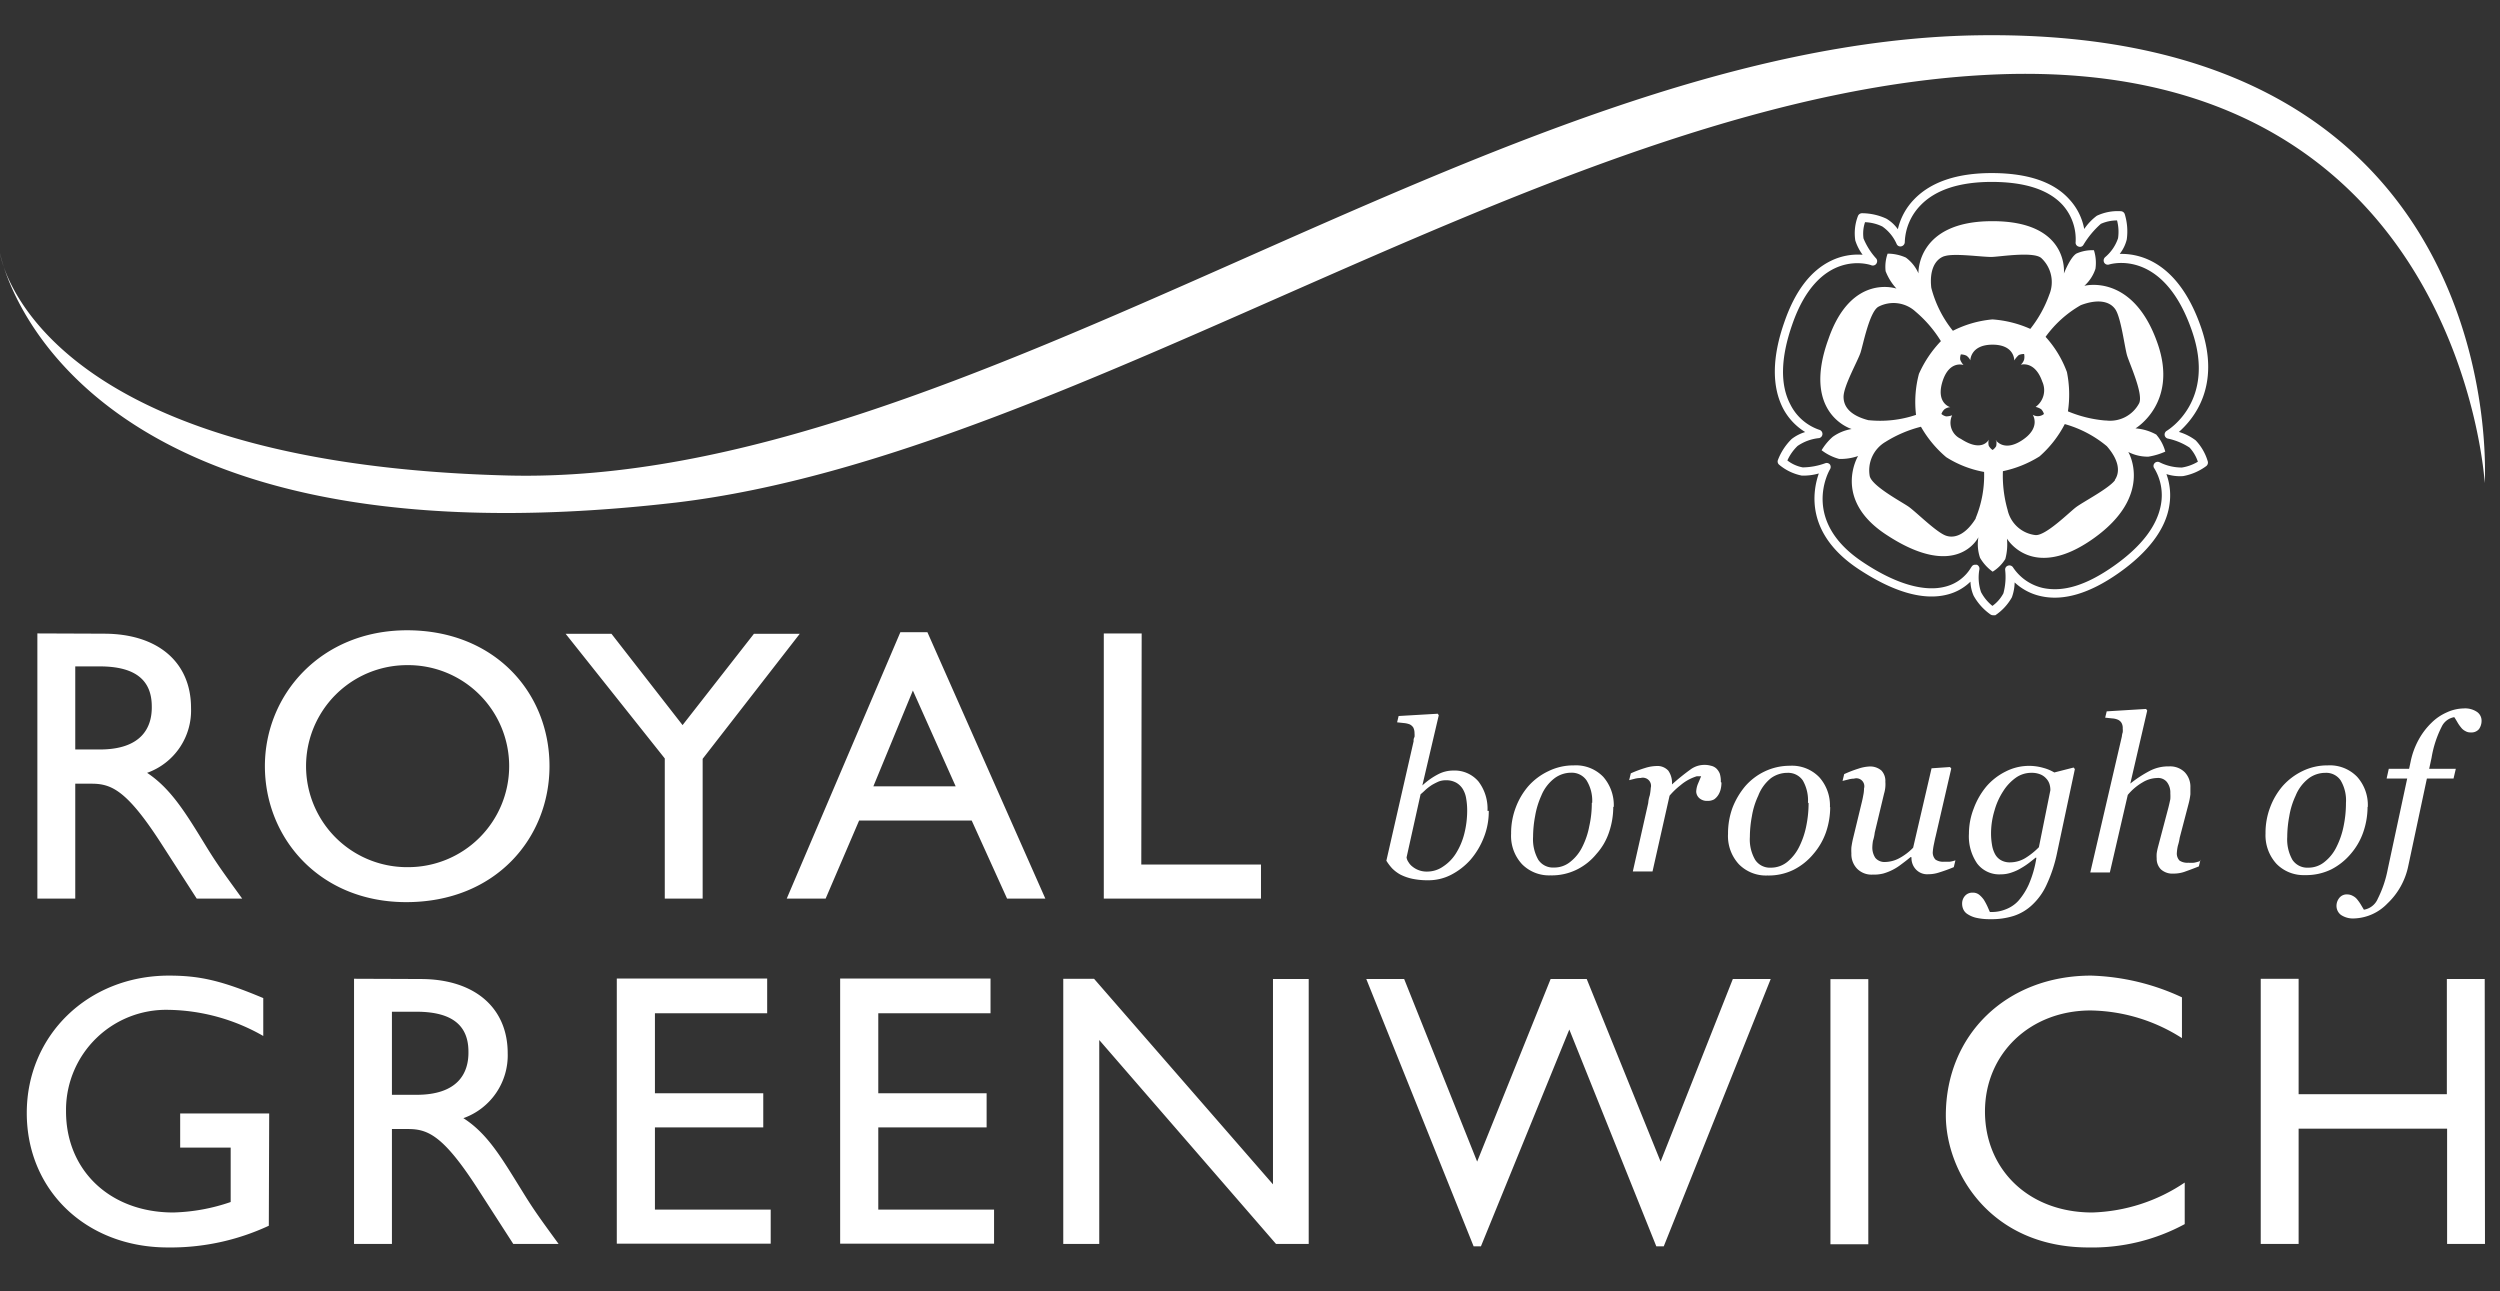 <svg xmlns="http://www.w3.org/2000/svg" width="213" height="110" viewBox="0 0 213 110"><rect x="0" y="0" width="213" height="110" fill="#333333" stroke="none"/><path fill="#FFF" d="M6.412 63.856h2.086c3.475 0 4.465-1.786 4.433-3.669 0-2.151-1.291-3.41-4.433-3.41H6.412v7.079zm2.452-9.865c4.572 0 7.412 2.42 7.412 6.325a5.637 5.637 0 01-3.743 5.53c2.044 1.355 3.302 3.442 5.023 6.25.958 1.56 1.528 2.324 3.077 4.464H16.76l-2.98-4.625c-2.98-4.637-4.303-5.164-5.992-5.164H6.412v9.79H3.184V53.968l5.68.022zm25.818 19.89a8.606 8.606 0 100-17.211 8.606 8.606 0 000 17.212m0-20.182c7.445 0 12.135 5.293 12.135 11.576 0 6.1-4.561 11.586-12.21 11.586-7.38 0-12.038-5.465-12.038-11.586S27.367 53.7 34.682 53.7m29.551.302h3.905l-8.272 10.65V76.56h-3.227V64.62l-8.445-10.618h3.905l6.056 7.777 6.078-7.777zM74.41 66.997h7.014l-3.647-8.165-3.367 8.165zm14.652 9.563h-3.26l-3.012-6.648h-9.595l-2.851 6.648H67.03l9.682-22.698h2.302L89.062 76.56zm8.176-2.904h10.198v2.904H94.043V53.97h3.227l-.032 19.686zm-74.335 30.777a19.805 19.805 0 01-8.606 1.85c-6.917 0-12.016-4.83-12.016-11.456 0-6.627 5.228-11.705 12.113-11.705 2.646 0 4.496.43 8.036 1.915v3.228a16.717 16.717 0 00-8.1-2.227 8.53 8.53 0 00-8.704 8.412v.248c0 5.034 3.765 8.606 9.133 8.606a16.136 16.136 0 004.895-.893v-4.637h-4.303V94.87h7.584l-.032 9.563zm10.489-11.155h2.086c3.475 0 4.465-1.786 4.433-3.68 0-2.151-1.291-3.399-4.433-3.399h-2.086v7.079zm2.452-9.865c4.561 0 7.412 2.42 7.412 6.325a5.68 5.68 0 01-3.776 5.53c2.098 1.334 3.314 3.485 5.035 6.25.957 1.56 1.517 2.324 3.077 4.464H43.73l-2.98-4.625c-2.98-4.637-4.303-5.164-5.992-5.164h-1.366v9.79h-3.228V83.39l5.68.022zm29.519 2.915H55.8v6.82h9.23v2.905H55.8v7.003h9.864v2.905H52.551V83.37h12.812v2.958zm19.03 0H74.83v6.82h9.23v2.905h-9.23v7.003h9.864v2.905H71.581V83.37h12.812v2.958zm27.11 19.654h-2.787L93.656 88.61v17.373H90.59v-22.59h2.624l15.244 17.513V83.413h3.044v22.57zm30.25.205h-.635l-7.412-18.471-7.53 18.47h-.624l-9.144-22.773h3.227l6.218 15.555 6.26-15.555h3.077l6.294 15.555 6.153-15.555h3.227l-9.111 22.774zm14.2-22.763h3.227v22.59h-3.227v-22.59zm29.949 5.023a14.792 14.792 0 00-7.778-2.355c-5.164 0-9.004 3.679-9.004 8.606s3.711 8.606 9.133 8.606a14.856 14.856 0 007.885-2.55v3.54a16.545 16.545 0 01-8.175 1.99c-8.477 0-12.178-6.52-12.178-11.253 0-6.885 5.185-11.909 12.382-11.909 2.677.083 5.31.713 7.735 1.85v3.475zm25.818 17.535h-3.227v-9.821h-12.651v9.821h-3.228v-22.59h3.228v9.832h12.63v-9.811h3.226l.022 22.57zm-76.067-37.576a3.281 3.281 0 00-.484-1.926 1.528 1.528 0 00-1.302-.645c-.507 0-1 .162-1.409.463a3.55 3.55 0 00-1.14 1.495 7.09 7.09 0 00-.527 1.743 9.682 9.682 0 00-.173 1.764c-.044.678.11 1.354.442 1.947.294.444.802.698 1.333.667a2.152 2.152 0 001.42-.506c.43-.345.775-.782 1.012-1.28.273-.547.469-1.13.58-1.732.148-.656.22-1.328.216-2m1.829.344a6.637 6.637 0 01-.355 2.151 5.207 5.207 0 01-1.076 1.861 5.024 5.024 0 01-1.668 1.334 4.82 4.82 0 01-2.259.495 3.227 3.227 0 01-2.42-.957 3.54 3.54 0 01-.925-2.593 6.1 6.1 0 01.398-2.238 5.97 5.97 0 011.075-1.818 5.293 5.293 0 011.722-1.28 4.809 4.809 0 012.151-.484 3.227 3.227 0 012.507.979c.614.708.934 1.624.893 2.56m9.176-2.076c0 .188-.022.376-.065.56-.04.174-.11.342-.204.494a1.323 1.323 0 01-.355.377 1.076 1.076 0 01-.56.129.968.968 0 01-.72-.247.785.785 0 01-.248-.538c.01-.214.053-.424.13-.624l.29-.689h-.366a3.991 3.991 0 00-.592.237 3.808 3.808 0 00-.785.516c-.346.268-.663.57-.947.904l-1.452 6.454h-1.678l1.312-5.83a2.55 2.55 0 01.13-.646c.044-.212.073-.428.086-.645a.688.688 0 00-.485-.84.645.645 0 00-.376 0c-.17 0-.34.022-.506.065l-.473.119.14-.581c.402-.181.815-.336 1.237-.463a3.41 3.41 0 01.936-.161c.384-.032.76.115 1.022.398.236.343.346.757.312 1.172a18.557 18.557 0 011.613-1.301 2 2 0 011.152-.366c.189-.002.377.023.559.075a.957.957 0 01.462.237c.126.126.225.276.29.441.067.23.096.47.087.71m7.423 1.775a3.41 3.41 0 00-.441-1.915 1.517 1.517 0 00-1.313-.645c-.507 0-1 .162-1.409.462a3.54 3.54 0 00-1.076 1.496c-.26.553-.44 1.14-.538 1.742a9.682 9.682 0 00-.172 1.765c-.046.68.112 1.357.452 1.947.294.444.802.698 1.334.667a2.205 2.205 0 001.42-.506c.42-.35.762-.787 1-1.28.272-.549.471-1.131.592-1.732a9.684 9.684 0 00.205-2m1.84.343a6.638 6.638 0 01-.356 2.152 5.766 5.766 0 01-1.076 1.86 5.282 5.282 0 01-1.667 1.335 4.82 4.82 0 01-2.26.495 3.227 3.227 0 01-2.42-.958 3.54 3.54 0 01-.925-2.592 6.358 6.358 0 01.387-2.238 6.594 6.594 0 011.076-1.818 5.131 5.131 0 011.657-1.259 4.96 4.96 0 012.151-.484 3.227 3.227 0 012.507.98c.623.702.948 1.621.904 2.56m6.927 4.238h-.053c-.27.226-.538.43-.786.613a4.486 4.486 0 01-1.527.786 3.227 3.227 0 01-.915.096 1.721 1.721 0 01-1.334-.505 1.775 1.775 0 01-.484-1.302 4.13 4.13 0 010-.516c.041-.297.099-.592.172-.882l.689-2.851c.064-.258.118-.495.15-.7.043-.19.065-.385.065-.58a.678.678 0 00-.85-.84 1.904 1.904 0 00-.495.076l-.484.118.14-.58c.402-.185.815-.343 1.237-.474a3.4 3.4 0 01.86-.172c.391-.034.779.09 1.077.344.237.26.357.606.333.958a2.7 2.7 0 01-.108 1l-.796 3.324a3.496 3.496 0 01-.15.7 4.034 4.034 0 00-.054.505c-.018.338.072.674.258.957.208.238.514.365.829.345.409-.008.81-.112 1.172-.302a4.809 4.809 0 001.216-.914l1.57-6.766 1.571-.108.108.129-1.334 5.788c-.065.247-.108.494-.162.742-.035.174-.06.35-.075.527a.871.871 0 00.226.7c.217.14.474.204.731.182h.484c.165-.024.327-.064.485-.118l-.14.58c-.41.173-.829.323-1.248.453-.295.098-.604.15-.915.15a1.312 1.312 0 01-1.075-.42 1.398 1.398 0 01-.366-.99m11.833-5.754a1.71 1.71 0 00-.075-.517 1.237 1.237 0 00-.29-.484 1.323 1.323 0 00-.495-.344 1.947 1.947 0 00-.786-.13 2.26 2.26 0 00-1.301.42c-.43.31-.796.701-1.076 1.151a5.884 5.884 0 00-.742 1.657 6.67 6.67 0 00-.29 1.947c0 .328.03.656.085.98.042.27.13.532.258.774.117.216.292.395.506.516.247.135.526.198.807.183.44-.008.87-.13 1.248-.355a6.143 6.143 0 001.172-.936l.98-4.862zm-1.205 5.755h-.053l-.517.409c-.218.17-.448.324-.688.462-.26.162-.538.292-.829.388-.3.107-.617.161-.935.16a2.356 2.356 0 01-2.012-.924 4.077 4.077 0 01-.7-2.54c.002-.735.14-1.465.41-2.15a6.38 6.38 0 011.075-1.872 5.239 5.239 0 011.635-1.27 4.378 4.378 0 013.228-.312c.324.086.636.217.925.388l1.646-.42.107.13-1.506 7.088a12.188 12.188 0 01-.882 2.722 5.379 5.379 0 01-1.237 1.753c-.45.43-.99.753-1.581.947-.64.2-1.31.295-1.98.28-.412.009-.824-.03-1.226-.119a2.313 2.313 0 01-.732-.311.925.925 0 01-.365-.42 1.151 1.151 0 01-.097-.463.979.979 0 01.247-.677.828.828 0 01.656-.27.85.85 0 01.57.194c.142.12.269.258.377.41.11.18.211.367.301.559.097.215.162.376.215.484h.27c.368-.011.733-.088 1.075-.226.41-.153.779-.4 1.076-.721.365-.42.666-.89.893-1.399.31-.718.528-1.474.645-2.248m13.985.13l-.14.58c-.538.215-.957.366-1.258.473a2.83 2.83 0 01-.904.14 1.452 1.452 0 01-1.076-.365 1.28 1.28 0 01-.355-.926 2.872 2.872 0 010-.43c.028-.192.068-.383.118-.57l.883-3.346c.064-.258.118-.494.161-.71.01-.164.01-.33 0-.494a1.463 1.463 0 00-.29-.958.957.957 0 00-.84-.344 2.474 2.474 0 00-1.226.366 4.69 4.69 0 00-1.27 1.075l-1.527 6.606h-1.667l2.69-11.586c.01-.121.035-.24.074-.355.011-.104.011-.209 0-.312a.882.882 0 00-.107-.495.688.688 0 00-.312-.27 1.442 1.442 0 00-.474-.107l-.602-.064.13-.538 3.356-.205.096.14-1.441 6.218c.513-.41 1.064-.77 1.646-1.076a3.378 3.378 0 011.646-.387c.497-.031.986.148 1.344.495.332.354.507.828.484 1.312v.57c-.032.28-.086.557-.16.829l-.754 2.883a3.959 3.959 0 01-.15.656 3.604 3.604 0 00-.087.581.871.871 0 00.226.7c.222.139.482.203.743.182.16.01.322.01.484 0 .167-.031.333-.075.494-.129m12.458-4.97a3.324 3.324 0 00-.452-1.915 1.485 1.485 0 00-1.302-.645c-.507 0-1 .162-1.409.462a3.528 3.528 0 00-1.13 1.496c-.26.553-.44 1.14-.537 1.742a9.682 9.682 0 00-.173 1.765c-.044.678.11 1.354.442 1.947.299.444.81.697 1.344.667a2.152 2.152 0 001.41-.506c.429-.345.774-.783 1.01-1.28.273-.549.472-1.131.592-1.732a9.682 9.682 0 00.205-2m1.84.343a6.648 6.648 0 01-.366 2.152 5.658 5.658 0 01-1.076 1.86 5.379 5.379 0 01-1.635 1.303 4.884 4.884 0 01-2.27.494 3.227 3.227 0 01-2.41-.957 3.604 3.604 0 01-.936-2.593 6.1 6.1 0 01.398-2.237 5.97 5.97 0 011.076-1.818 5.379 5.379 0 011.678-1.259 4.809 4.809 0 012.152-.484 3.227 3.227 0 012.506.979c.624.703.948 1.622.904 2.56m5.034-2.42l-1.581 7.423a6.067 6.067 0 01-1.786 3.227 4.11 4.11 0 01-2.797 1.27 1.85 1.85 0 01-1.162-.302.968.968 0 01-.376-.764 1.076 1.076 0 01.237-.677.796.796 0 01.677-.302c.17 0 .337.044.484.13.148.073.277.18.377.311.106.13.203.266.29.41l.27.451a1.55 1.55 0 001.183-.936 9.52 9.52 0 00.85-2.517l1.656-7.724h-1.753l.183-.828h1.732l.129-.603a6.605 6.605 0 01.688-1.882 6.024 6.024 0 011.076-1.42c.38-.382.83-.688 1.323-.904a3.572 3.572 0 011.42-.334c.415-.034.83.076 1.173.312a.904.904 0 01.365.753c0 .246-.075.486-.215.689a.818.818 0 01-.688.29.85.85 0 01-.484-.118 1.076 1.076 0 01-.377-.323 2.905 2.905 0 01-.29-.42c-.076-.128-.162-.279-.27-.44a1.452 1.452 0 00-1.075.817c-.42.83-.71 1.719-.86 2.636l-.205.947h2.27l-.194.828h-2.27zM0 21.557s2.474 17.89 43.224 18.955C82.457 41.534 127.38 3.699 168.388 3.01c45.838-.753 43.31 38.146 43.31 38.146S209.633 4.861 170.26 6.335C133.243 7.733 92.192 38.694 57.628 42.814 4.905 48.946 0 21.557 0 21.557M187.074 37.52a4.486 4.486 0 00-1.43-.72c1.215-1.076 3.614-3.863 1.893-8.886-1.883-5.465-5.056-6.283-6.788-6.283h-.15c.288-.363.494-.785.602-1.237.099-.721.04-1.455-.173-2.151a.366.366 0 00-.333-.248 4.185 4.185 0 00-2.044.387c-.42.314-.783.696-1.076 1.13a5.045 5.045 0 00-1.258-2.517c-1.334-1.496-3.561-2.249-6.627-2.249-2.948 0-5.164.753-6.584 2.216a5.379 5.379 0 00-1.409 2.571 3.141 3.141 0 00-.979-.903 5.002 5.002 0 00-2.087-.463.377.377 0 00-.333.237 4.066 4.066 0 00-.226 2.087c.14.436.35.847.624 1.215a5.217 5.217 0 00-2.7.517c-1.732.839-3.056 2.582-3.96 5.196-1.075 3.044-1.075 5.54-.107 7.4a5.196 5.196 0 001.872 1.991 3.55 3.55 0 00-1.151.592 5.002 5.002 0 00-1.173 1.796.355.355 0 00.108.398 4.303 4.303 0 001.926.925c.49.015.98-.046 1.452-.182-.538 1.538-1.151 5.142 3.378 8.143 3.033 2.001 5.615 2.722 7.66 2.152a4.303 4.303 0 001.882-1.076c.012.411.104.817.269 1.194a4.809 4.809 0 001.441 1.603.389.389 0 00.215.064h.194a4.464 4.464 0 001.41-1.527c.147-.408.227-.836.236-1.27a4.733 4.733 0 002.248 1.173c1.926.43 4.153-.237 6.627-1.98 2.474-1.742 3.99-3.71 4.303-5.744.15-.9.065-1.822-.248-2.679.458.148.94.207 1.42.172a4.733 4.733 0 001.97-.85.377.377 0 00.139-.387 4.41 4.41 0 00-1.033-1.807zm-1.172 2.313a4.217 4.217 0 01-1.915-.452.355.355 0 00-.43.097.344.344 0 000 .441c.546.915.744 1.995.559 3.044-.312 1.83-1.668 3.604-4.023 5.26-2.356 1.658-4.303 2.238-6.035 1.873a4.163 4.163 0 01-2.54-1.743.366.366 0 00-.43-.161.344.344 0 00-.247.376 5.379 5.379 0 01-.15 1.98 3.109 3.109 0 01-.936 1.075c-.4-.32-.729-.72-.969-1.172a3.862 3.862 0 01-.14-1.947.366.366 0 00-.215-.388h-.15a.323.323 0 00-.28.14l-.054.075a3.54 3.54 0 01-2.151 1.636c-1.818.505-4.303-.216-7.068-2.066-5.303-3.507-2.926-7.724-2.818-7.907a.377.377 0 000-.42.355.355 0 00-.398-.107 5.798 5.798 0 01-1.915.355 3.023 3.023 0 01-1.313-.591 3.97 3.97 0 01.872-1.238 3.927 3.927 0 011.84-.667.366.366 0 000-.71 4.303 4.303 0 01-2.454-2.151c-.882-1.667-.839-3.959.151-6.799 2.248-6.519 6.53-5.142 6.713-5.077a.366.366 0 00.505-.216.355.355 0 00-.064-.355 5.841 5.841 0 01-1.076-1.7 3.034 3.034 0 01.13-1.387 3.68 3.68 0 011.473.366 3.55 3.55 0 011.216 1.484c.064.162.24.25.408.205.17-.04.29-.192.29-.366.043-1.18.527-2.301 1.356-3.141 1.27-1.313 3.314-1.98 6.046-1.98 2.84 0 4.884.667 6.078 2.001a4.39 4.39 0 011.076 3.13c-.023.17.083.33.247.377.158.065.339 0 .42-.15.4-.668.901-1.27 1.484-1.786a3.367 3.367 0 011.377-.29c.13.494.16 1.01.086 1.516a3.593 3.593 0 01-1.075 1.592.387.387 0 00-.108.484c.084.147.26.215.42.162.193-.054 4.647-1.366 7.067 5.68 2.044 5.927-2 8.39-2.151 8.488a.366.366 0 00-.183.365c.02.15.132.27.28.301.655.138 1.279.397 1.84.764.321.345.563.756.71 1.205-.417.25-.877.418-1.356.495zm-2.152-2.786a4.303 4.303 0 00-1.807-.549s3.647-2.151 1.893-7.207c-2.087-6.057-6.25-4.938-6.25-4.938.438-.393.764-.894.947-1.452.076-.53.032-1.071-.13-1.582a3.346 3.346 0 00-1.484.28c-.538.312-1.076 1.71-1.076 1.71s.517-4.486-6.12-4.464c-6.455 0-6.272 4.443-6.272 4.443-.233-.536-.605-1-1.076-1.345a3.819 3.819 0 00-1.55-.333c-.17.479-.228.99-.171 1.495.213.548.527 1.052.925 1.484 0 0-3.851-1.344-5.799 4.304-2.323 6.39 1.98 7.659 1.98 7.659a3.873 3.873 0 00-1.614.667 4.82 4.82 0 00-.946 1.14c.445.343.953.595 1.495.742a4.561 4.561 0 001.613-.247s-2.216 3.658 2.367 6.68c6.078 4.024 7.885.237 7.885.237-.1.587-.051 1.19.14 1.754.27.466.637.87 1.076 1.183.436-.272.804-.64 1.076-1.076.153-.567.2-1.158.14-1.743 0 0 2.151 3.69 7.358 0s2.98-7.38 2.98-7.38c.529.271 1.116.408 1.71.399.498-.08.982-.224 1.442-.43a3.593 3.593 0 00-.753-1.431h.021zm-18.073-15.222c.84-.28 3.314.097 4.067.064.753-.032 3.528-.473 4.174.097.86.798 1.13 2.048.677 3.13a10.252 10.252 0 01-1.613 2.905 9.563 9.563 0 00-3.227-.807 9.252 9.252 0 00-3.368.969 9.682 9.682 0 01-1.84-3.658c-.171-1.463.291-2.42 1.109-2.7h.021zm-6.454 13.985c-1.474-.377-2.152-1.076-2.152-2.001 0-.925 1.227-3.077 1.453-3.787.226-.71.763-3.485 1.527-3.894a2.775 2.775 0 013.163.43 10.424 10.424 0 012.151 2.507 9.757 9.757 0 00-1.871 2.786 9.338 9.338 0 00-.248 3.496c-1.3.44-2.68.594-4.045.452l.022.01zm9.133 8.326c-.785 1.29-1.721 1.786-2.55 1.506-.828-.28-2.592-2.065-3.227-2.496-.634-.43-3.109-1.753-3.28-2.592a2.808 2.808 0 011.344-2.905 10.564 10.564 0 013.023-1.29 9.617 9.617 0 002.151 2.592 8.983 8.983 0 003.228 1.258 9.499 9.499 0 01-.732 3.97l.043-.043zm1.721-6.648c.033.17.033.346 0 .516a.925.925 0 01-.312.334 1.076 1.076 0 01-.322-.355 1.076 1.076 0 010-.527s-.538 1.14-2.378-.065a1.506 1.506 0 01-.742-2.012 1.42 1.42 0 01-.516.097.936.936 0 01-.399-.204.979.979 0 01.259-.398.925.925 0 01.495-.183s-1.291-.344-.624-2.302c.591-1.7 1.753-1.291 1.753-1.291a1.388 1.388 0 01-.28-.452.925.925 0 01.054-.452c.164.004.325.04.473.108a1 1 0 01.334.398s0-1.334 1.893-1.334c1.894 0 1.85 1.345 1.85 1.345.106-.173.236-.33.388-.463.143-.06.297-.09.452-.086.032.156.032.317 0 .473a.936.936 0 01-.29.441s1.204-.387 1.839 1.442a1.753 1.753 0 01-.57 2.151c.173.037.337.106.484.205.105.113.183.25.226.398a.828.828 0 01-.958.064s.732 1.076-.871 2.152-2.28 0-2.28 0h.042zm10.123 3.42c-.516.71-2.743 1.862-3.335 2.314-.591.451-2.592 2.452-3.453 2.366a2.754 2.754 0 01-2.367-2.151 10.628 10.628 0 01-.398-3.292 9.607 9.607 0 003.12-1.259 9.402 9.402 0 002.152-2.754 9.682 9.682 0 013.582 1.883c.99 1.13 1.183 2.151.678 2.883l.021.01zm-.785-5.077c-1.11-.088-2.2-.353-3.227-.785a9.682 9.682 0 00-.086-3.346 9.133 9.133 0 00-1.819-3.001 9.488 9.488 0 013.002-2.7c1.42-.538 2.463-.355 2.947.365.485.721.786 3.228 1 3.938.216.71 1.4 3.28 1.023 4.055a2.797 2.797 0 01-2.862 1.463l.022.011zm-54.412 33.155a5.658 5.658 0 00-.086-.957 2.205 2.205 0 00-.29-.807 1.57 1.57 0 00-.56-.538 1.732 1.732 0 00-.893-.205 1.657 1.657 0 00-.602.108 5.68 5.68 0 00-.57.29c-.181.117-.354.247-.517.388-.161.161-.312.29-.452.409l-1.194 5.378c.022.144.077.28.162.398.088.151.205.283.344.388.356.286.802.435 1.259.42a2.356 2.356 0 001.334-.42c.43-.28.796-.646 1.075-1.076a5.83 5.83 0 00.743-1.721c.163-.64.246-1.298.247-1.958m1.84 0a5.981 5.981 0 01-.43 2.291 6.54 6.54 0 01-1.141 1.894c-.467.519-1.025.949-1.646 1.269a4.217 4.217 0 01-1.947.462 6.358 6.358 0 01-1.356-.129 4.185 4.185 0 01-1.01-.355 3.066 3.066 0 01-.7-.527 4.195 4.195 0 01-.495-.656l2.324-10.187a.549.549 0 01.075-.355c.01-.104.01-.209 0-.312a1.076 1.076 0 00-.107-.495.764.764 0 00-.312-.27 1.775 1.775 0 00-.474-.107l-.591-.064.129-.538 3.335-.194.086.13-1.399 5.98c.422-.397.9-.73 1.42-.99a2.754 2.754 0 011.205-.279 2.668 2.668 0 012.151.925c.547.718.82 1.606.775 2.507"/></svg>